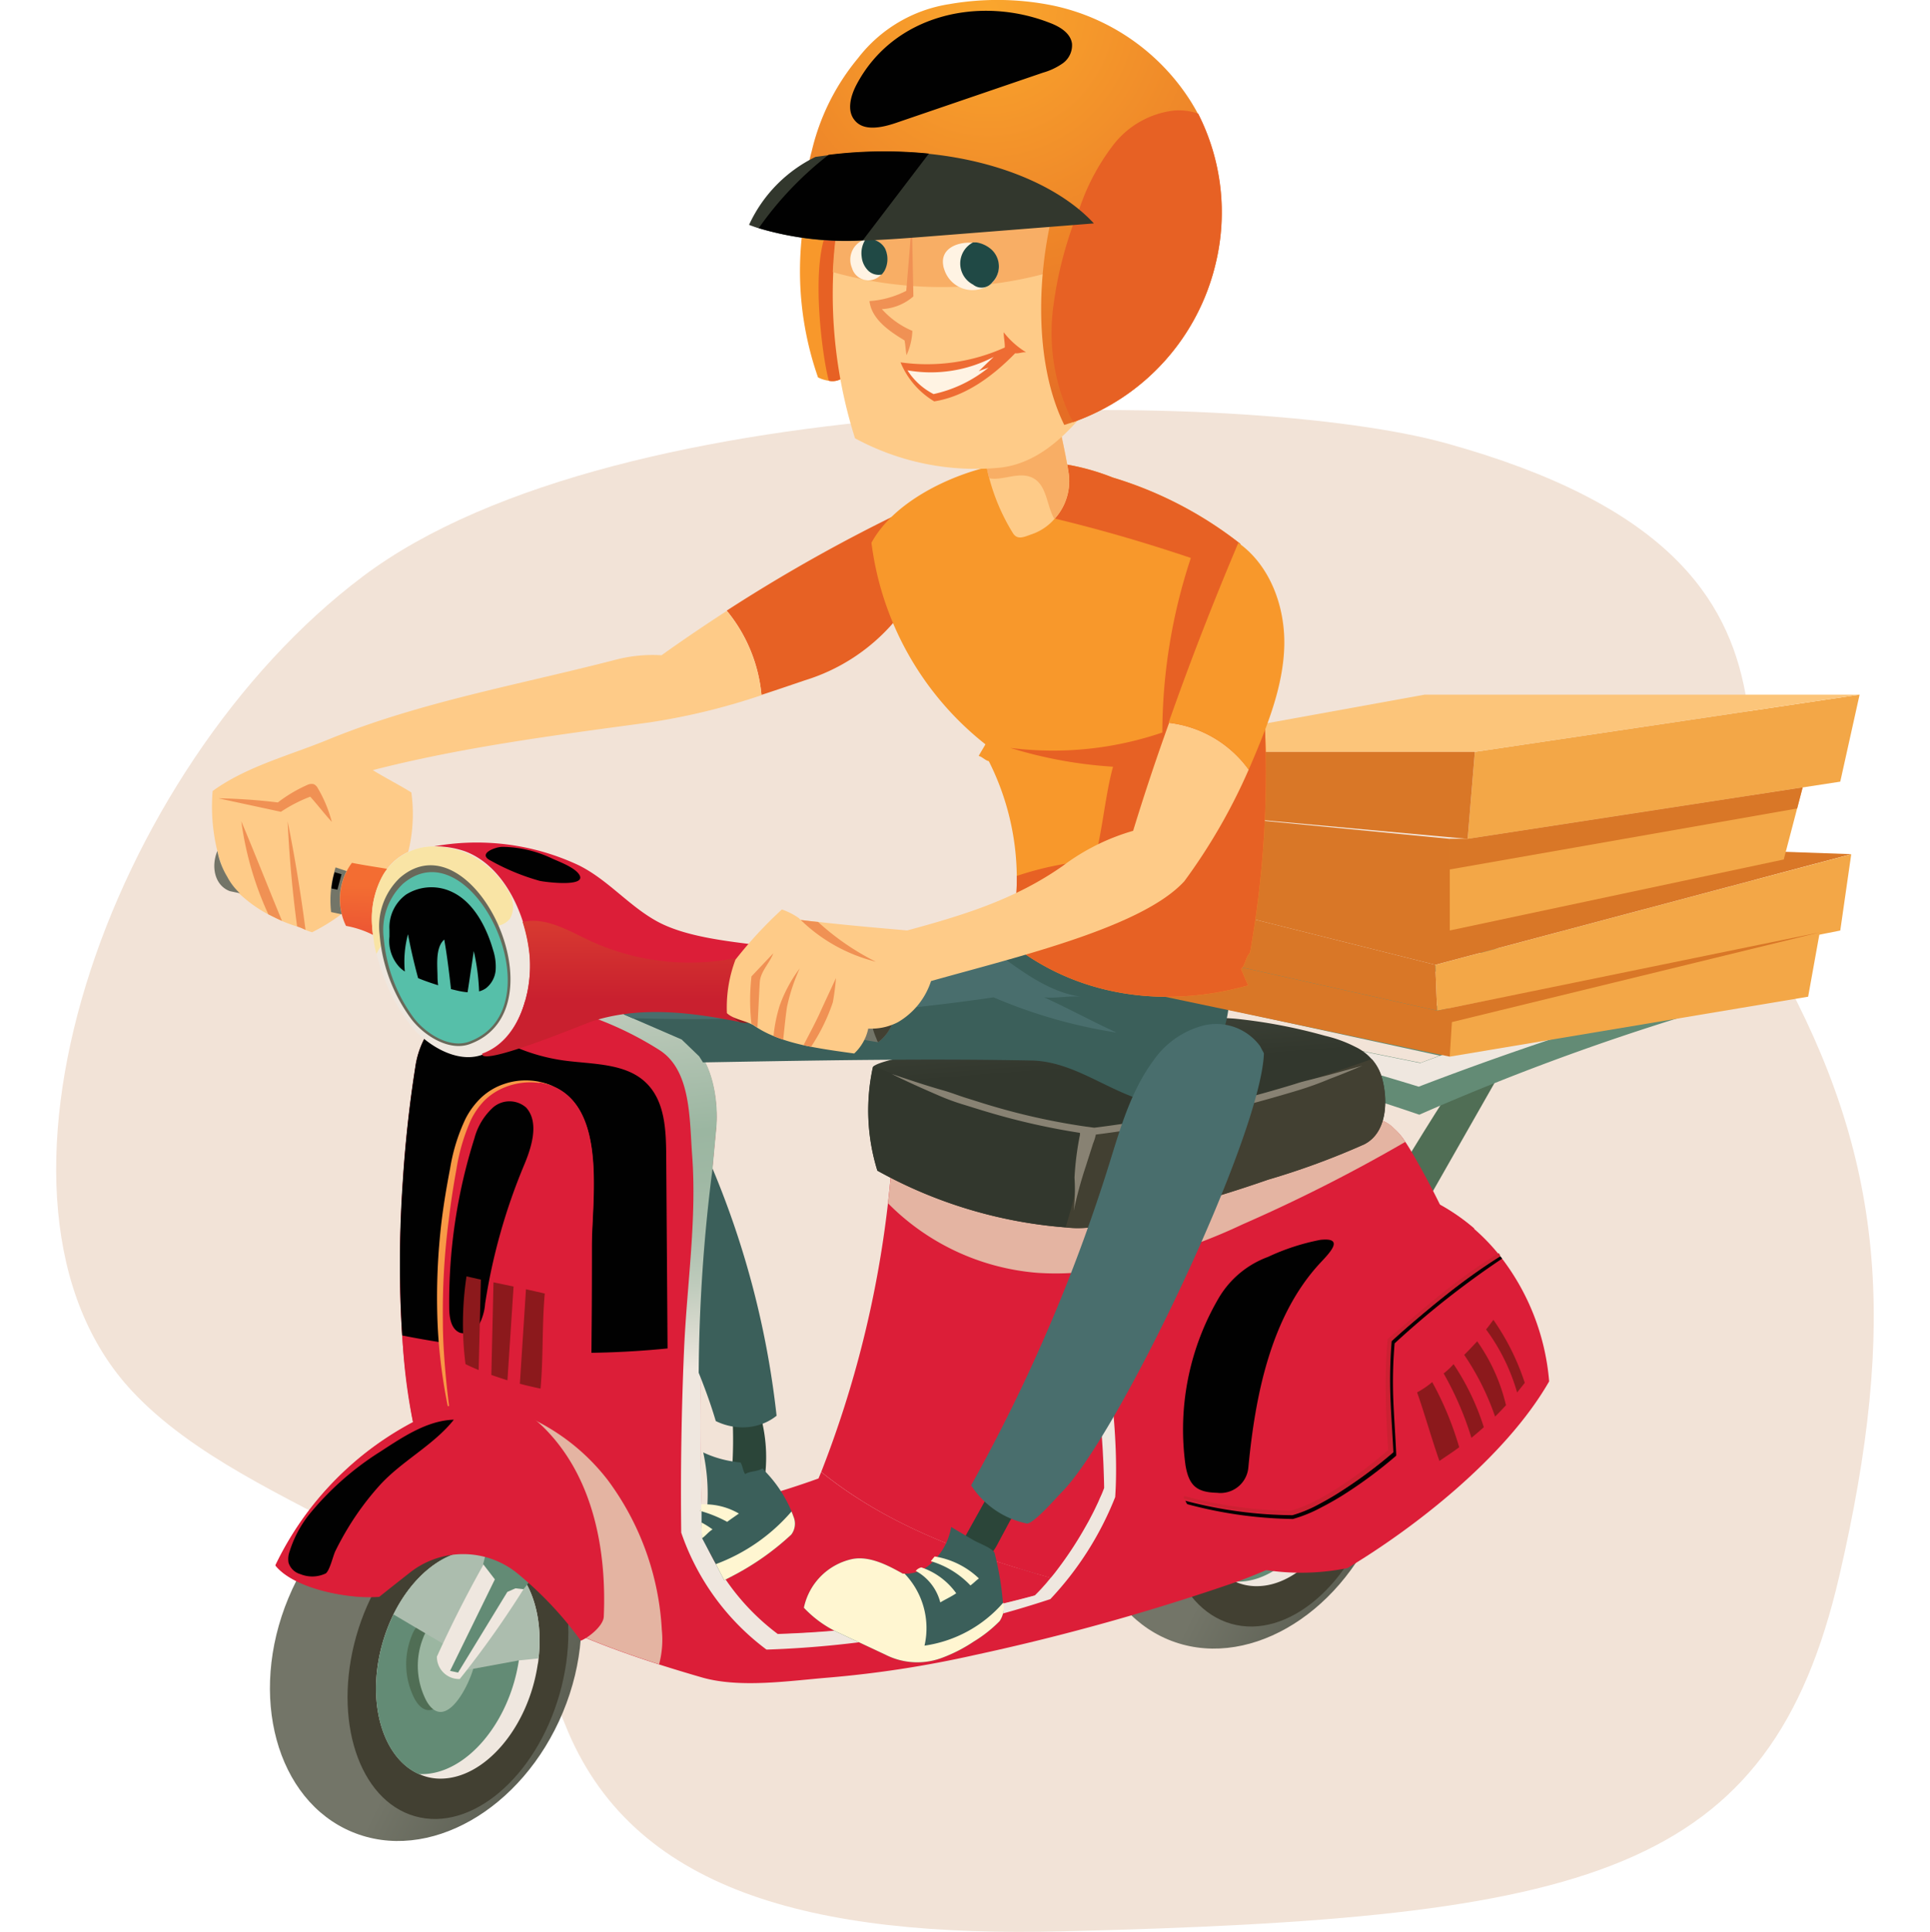 <svg xmlns="http://www.w3.org/2000/svg" xmlns:xlink="http://www.w3.org/1999/xlink" width="161.579" height="161.697" viewBox="0 0 161.579 171.697">
  <defs>
    <linearGradient id="linear-gradient" x1="-3.957" y1="0.5" x2="-2.957" y2="0.5" gradientUnits="objectBoundingBox">
      <stop offset="0" stop-color="#efe7df"/>
      <stop offset="0.57" stop-color="#9bb6a1"/>
      <stop offset="0.66" stop-color="#9fb8a4"/>
      <stop offset="0.76" stop-color="#abbfad"/>
      <stop offset="0.85" stop-color="#bfcbbc"/>
      <stop offset="0.94" stop-color="#dbdbd0"/>
      <stop offset="1" stop-color="#efe7df"/>
    </linearGradient>
    <linearGradient id="linear-gradient-2" x1="-6.459" y1="0.006" x2="-6.557" y2="1.211" gradientUnits="objectBoundingBox">
      <stop offset="0" stop-color="#737568"/>
      <stop offset="1" stop-color="#32372d"/>
    </linearGradient>
    <linearGradient id="linear-gradient-3" x1="-17.1" y1="0.347" x2="-15.128" y2="0.598" xlink:href="#linear-gradient"/>
    <linearGradient id="linear-gradient-4" x1="-46.872" y1="1.194" x2="-45.495" y2="0.205" gradientUnits="objectBoundingBox">
      <stop offset="0" stop-color="#efe7df"/>
      <stop offset="1" stop-color="#9bb6a1"/>
    </linearGradient>
    <linearGradient id="linear-gradient-5" x1="-2.295" y1="-0.087" x2="-2.021" y2="0.387" gradientUnits="objectBoundingBox">
      <stop offset="0" stop-color="#f36d32"/>
      <stop offset="1" stop-color="#dc1e38"/>
    </linearGradient>
    <linearGradient id="linear-gradient-6" x1="-9.899" y1="0.127" x2="-8.71" y2="1.187" xlink:href="#linear-gradient-5"/>
    <linearGradient id="linear-gradient-7" x1="-9.764" y1="1.933" x2="-9.474" y2="0.512" gradientUnits="objectBoundingBox">
      <stop offset="0" stop-color="#f9e4a5"/>
      <stop offset="0.31" stop-color="#a3956c"/>
      <stop offset="0.65" stop-color="#4c4633"/>
      <stop offset="0.89" stop-color="#16140f"/>
      <stop offset="1" stop-color="#010101"/>
    </linearGradient>
    <linearGradient id="linear-gradient-8" x1="-8.969" y1="0.723" x2="-8.733" y2="0.034" xlink:href="#linear-gradient-5"/>
    <linearGradient id="linear-gradient-9" x1="-7.638" y1="0.28" x2="-6.345" y2="1.458" xlink:href="#linear-gradient-5"/>
    <linearGradient id="linear-gradient-10" x1="-3.662" y1="0.168" x2="-3.576" y2="0.988" xlink:href="#linear-gradient"/>
    <linearGradient id="linear-gradient-11" x1="-7.207" y1="0.283" x2="-6.326" y2="0.603" xlink:href="#linear-gradient-5"/>
    <linearGradient id="linear-gradient-12" x1="-15.679" y1="0.108" x2="-15.272" y2="1.23" xlink:href="#linear-gradient-5"/>
    <linearGradient id="linear-gradient-13" x1="-31.997" y1="1.549" x2="-31.031" y2="-0.213" xlink:href="#linear-gradient-7"/>
    <linearGradient id="linear-gradient-14" x1="-40.03" y1="-0.379" x2="-39.24" y2="0.242" xlink:href="#linear-gradient-5"/>
    <linearGradient id="linear-gradient-15" x1="-9.734" y1="-3.884" x2="-8.954" y2="-3.376" xlink:href="#linear-gradient-5"/>
    <linearGradient id="linear-gradient-16" x1="-18.126" y1="2.426" x2="-17.193" y2="0.246" xlink:href="#linear-gradient-7"/>
    <linearGradient id="linear-gradient-17" x1="-8.267" y1="1.337" x2="-7.803" y2="0.006" xlink:href="#linear-gradient-7"/>
    <linearGradient id="linear-gradient-18" x1="-8.646" y1="-0.059" x2="-7.986" y2="0.46" gradientUnits="objectBoundingBox">
      <stop offset="0" stop-color="#f36d32"/>
      <stop offset="1" stop-color="#cd2032"/>
    </linearGradient>
    <linearGradient id="linear-gradient-19" x1="-6.459" y1="0.006" x2="-6.557" y2="1.211" xlink:href="#linear-gradient-2"/>
    <linearGradient id="linear-gradient-20" x1="-17.1" y1="0.346" x2="-15.128" y2="0.598" xlink:href="#linear-gradient"/>
    <linearGradient id="linear-gradient-21" x1="-46.875" y1="1.194" x2="-45.497" y2="0.206" xlink:href="#linear-gradient-4"/>
    <linearGradient id="linear-gradient-22" x1="-26.362" y1="0.367" x2="-25.732" y2="0.665" xlink:href="#linear-gradient"/>
    <linearGradient id="linear-gradient-23" x1="-8.156" y1="0.499" x2="-7.156" y2="0.499" xlink:href="#linear-gradient-5"/>
    <linearGradient id="linear-gradient-24" x1="-9.698" y1="0.208" x2="-8.955" y2="1.705" xlink:href="#linear-gradient-5"/>
    <linearGradient id="linear-gradient-25" x1="-16.753" y1="1.578" x2="-15.378" y2="0.103" gradientUnits="objectBoundingBox">
      <stop offset="0" stop-color="#f9e4a5"/>
      <stop offset="0.09" stop-color="#eeda9e"/>
      <stop offset="0.24" stop-color="#d1bf8b"/>
      <stop offset="0.44" stop-color="#a2946b"/>
      <stop offset="0.69" stop-color="#615840"/>
      <stop offset="0.96" stop-color="#0e0d0a"/>
      <stop offset="1" stop-color="#010101"/>
    </linearGradient>
    <linearGradient id="linear-gradient-26" x1="-4.797" y1="-0.139" x2="-4.558" y2="1.165" xlink:href="#linear-gradient-2"/>
    <linearGradient id="linear-gradient-27" x1="-12.578" y1="0.989" x2="-11.292" y2="0.19" xlink:href="#linear-gradient-2"/>
    <radialGradient id="radial-gradient" cx="0.279" cy="0.022" r="0.978" gradientTransform="translate(0.151) scale(1.024 1)" gradientUnits="objectBoundingBox">
      <stop offset="0" stop-color="#faa62d"/>
      <stop offset="0.99" stop-color="#e56d25"/>
    </radialGradient>
    <linearGradient id="linear-gradient-28" x1="-7.776" y1="0.498" x2="-6.775" y2="0.498" xlink:href="#linear-gradient-2"/>
    <linearGradient id="linear-gradient-29" x1="-16.025" y1="1.797" x2="-14.853" y2="-0.137" gradientUnits="objectBoundingBox">
      <stop offset="0" stop-color="#356045"/>
      <stop offset="0.19" stop-color="#2a4c36"/>
      <stop offset="0.73" stop-color="#0c1610"/>
      <stop offset="1" stop-color="#010101"/>
    </linearGradient>
    <linearGradient id="linear-gradient-30" x1="-13.113" y1="0.461" x2="-10.725" y2="0.526" xlink:href="#linear-gradient-7"/>
    <linearGradient id="linear-gradient-31" x1="-16.83" y1="-0.105" x2="-16.182" y2="0.997" xlink:href="#linear-gradient"/>
    <linearGradient id="linear-gradient-32" x1="-7.746" y1="-0.14" x2="-7.625" y2="0.859" xlink:href="#linear-gradient-5"/>
    <linearGradient id="linear-gradient-33" x1="-16.925" y1="-0.726" x2="-17.215" y2="1.668" xlink:href="#linear-gradient-2"/>
    <linearGradient id="linear-gradient-34" x1="-56.223" y1="-0.993" x2="-56.275" y2="1.247" xlink:href="#linear-gradient-5"/>
    <linearGradient id="linear-gradient-35" x1="-103.658" y1="-1.066" x2="-104.846" y2="2.198" xlink:href="#linear-gradient-2"/>
    <linearGradient id="linear-gradient-36" x1="-164.414" y1="-1.23" x2="-166.715" y2="2.36" xlink:href="#linear-gradient-2"/>
    <linearGradient id="linear-gradient-37" x1="-9.806" y1="-0.951" x2="-9.802" y2="0.583" gradientUnits="objectBoundingBox">
      <stop offset="0" stop-color="#f36d32"/>
      <stop offset="1" stop-color="#c9202f"/>
    </linearGradient>
    <linearGradient id="linear-gradient-38" x1="-29.292" y1="-1.039" x2="-27.246" y2="1.148" xlink:href="#linear-gradient-7"/>
    <linearGradient id="linear-gradient-39" x1="-266.09" y1="0.497" x2="-265.09" y2="0.497" xlink:href="#linear-gradient-29"/>
    <linearGradient id="linear-gradient-40" x1="-20.899" y1="0.661" x2="-22.027" y2="0.407" xlink:href="#linear-gradient-29"/>
    <linearGradient id="linear-gradient-41" x1="-18.245" y1="1.324" x2="-18.812" y2="-0.204" xlink:href="#linear-gradient-7"/>
    <linearGradient id="linear-gradient-42" x1="-21.381" y1="-0.389" x2="-20.799" y2="1.047" gradientUnits="objectBoundingBox">
      <stop offset="0" stop-color="#badc9e"/>
      <stop offset="1" stop-color="#56bfa9"/>
    </linearGradient>
    <linearGradient id="linear-gradient-43" x1="-24.709" y1="1.603" x2="-24.641" y2="-0.079" xlink:href="#linear-gradient-7"/>
  </defs>
  <g id="Group_1425" data-name="Group 1425" transform="translate(-323.786 -573.419)">
    <g id="Group_1187" data-name="Group 1187" transform="translate(323.786 573.419)">
      <path id="Path_4367" data-name="Path 4367" d="M537.6,245.451c-17.674-4.9-73.406-5.366-96.278,11.82-22.688,17.05-36.187,55.692-20.521,72.438,10.692,11.428,32.436,14.267,38.45,29.541,5.878,14.915,21.976,19,44.264,18.457,46.855-1.136,62.881-5.006,69.047-31.613,5.2-22.44,4-37.067-5.454-54.2C559.74,278.511,576.582,256.255,537.6,245.451Z" transform="translate(-414.041 -206.057)" fill="#f2e3d7"/>
      <g id="Group_1181" data-name="Group 1181" transform="translate(13.847 0)">
        <line id="Line_32" data-name="Line 32" transform="translate(72.601 139.198)" fill="none" stroke="#aeaead" stroke-linecap="round" stroke-miterlimit="10" stroke-width="2"/>
        <path id="Path_4369" data-name="Path 4369" d="M554.706,299.46a207.029,207.029,0,0,0-28.206,7.789,239.71,239.71,0,0,1,31.189,7.381,283.813,283.813,0,0,1,29.046-9.381,220.862,220.862,0,0,0-32.029-5.79Zm26.087,5.846-.592.168-1.735.472-26.615-4.454c.848-.184,1.687-.352,2.5-.5C562.431,301.851,571.444,303.451,580.793,305.306Zm-36.7-2.031q2.767-.7,5.342-1.288l25.775,4.862c-1.544.44-3.063.9-4.574,1.352Zm23.592,5.854q-2.223.7-4.382,1.456l-26.447-5.39c1.671-.456,3.3-.9,4.9-1.32ZM530.9,307.089l-.488-.088q2.063-.6,4.071-1.16l26.111,5.67-2.767,1.008Z" transform="translate(-450.413 -217.466)" fill="#638b75"/>
        <path id="Path_4370" data-name="Path 4370" d="M568.288,316.93c-.32.1-5.6,8.8-5.6,8.8l2.439,2.767,7.2-12.643Z" transform="translate(-457.661 -220.748)" fill="#506e55"/>
        <path id="Path_4371" data-name="Path 4371" d="M586.694,306l-.48,1.647a216.248,216.248,0,0,0-28.47,10.2c-8.933-3.055-19.425-5.926-30.805-8.653l-.44-1.24,4.43-.152,26.926,5.43q10.532-3.919,22.344-7.053Z" transform="translate(-450.413 -218.776)" fill="#638b75"/>
        <path id="Path_4372" data-name="Path 4372" d="M554.706,298.73a207.029,207.029,0,0,0-28.206,7.789,239.709,239.709,0,0,1,31.189,7.381,283.829,283.829,0,0,1,29.046-9.381,220.858,220.858,0,0,0-32.029-5.79Zm26.087,5.814-.592.168-1.735.472L551.851,300.7c.848-.184,1.687-.352,2.5-.5C562.431,301.121,571.444,302.721,580.793,304.544Zm-36.7-2q2.767-.7,5.342-1.288l25.775,4.886c-1.544.44-3.063.9-4.574,1.352Zm23.592,5.854q-2.223.712-4.382,1.456l-26.447-5.39c1.671-.456,3.3-.9,4.9-1.32ZM530.9,306.367l-.488-.088q2.063-.6,4.071-1.16l26.111,5.67-2.767,1.008Z" transform="translate(-450.413 -217.32)" fill="url(#linear-gradient)"/>
        <ellipse id="Ellipse_367" data-name="Ellipse 367" cx="17.026" cy="13.219" rx="17.026" ry="13.219" transform="matrix(0.384, -0.923, 0.923, 0.384, 72.802, 140.642)" fill="url(#linear-gradient-2)"/>
        <ellipse id="Ellipse_368" data-name="Ellipse 368" cx="13.979" cy="9.397" rx="13.979" ry="9.397" transform="translate(81.568 141.746) rotate(-74.13)" fill="#424032"/>
        <path id="Path_4373" data-name="Path 4373" d="M554.762,357.447a3.356,3.356,0,0,1-.08.568c-.848,5.6-4.718,10.132-8.645,10.116a4.662,4.662,0,0,1-1.919-.408c-2.767-1.232-4.335-5.134-3.639-9.749a15.589,15.589,0,0,1,1.383-4.43c1.663-3.375,4.446-5.694,7.261-5.686a1.3,1.3,0,0,1,.248,0C553.026,348.058,555.353,352.233,554.762,357.447Z" transform="translate(-453.179 -227.158)" fill="url(#linear-gradient-3)"/>
        <path id="Path_4374" data-name="Path 4374" d="M553.01,357.625c-.848,5.6-4.718,10.124-8.645,10.108h-.248c-2.767-1.232-4.334-5.134-3.639-9.749.848-5.6,4.718-10.132,8.645-10.116a1.3,1.3,0,0,1,.248,0C552.147,349.1,553.714,353.011,553.01,357.625Z" transform="translate(-453.179 -227.16)" fill="#638b75"/>
        <path id="Path_4375" data-name="Path 4375" d="M544.412,362.481c1.743,3.087,4.063-1.807,4.31-3.351.16-1.024.168-2.615-.584-3.431a2.175,2.175,0,0,0-1.9-.656,2.9,2.9,0,0,0-2.087,1.839,6.742,6.742,0,0,0,.264,5.6Z" transform="translate(-453.85 -228.594)" fill="#506e55"/>
        <path id="Path_4376" data-name="Path 4376" d="M545.711,362.681c1.743,3.087,4.055-1.807,4.3-3.351.16-1.024.168-2.615-.584-3.431a2.159,2.159,0,0,0-1.9-.656,2.91,2.91,0,0,0-2.087,1.839A6.741,6.741,0,0,0,545.711,362.681Z" transform="translate(-454.109 -228.633)" fill="url(#linear-gradient-4)"/>
        <path id="Path_4377" data-name="Path 4377" d="M550.416,342.372A50.476,50.476,0,0,1,535.758,355.3a55.9,55.9,0,0,1-8.909,4.27,200.274,200.274,0,0,1-23.511,6.582,95.96,95.96,0,0,1-12.947,2c-3.471.28-7.853.96-11.252,0-1.224-.352-2.519-.744-3.855-1.168-5.774-1.839-12.252-4.422-16.426-8.125a19.911,19.911,0,0,1-1.424-1.423,43.227,43.227,0,0,1-3.391-9.2c-1.951-7.789-2.015-16.114-1.535-24.031.216-3.439.584-6.87,1.12-10.268a7.853,7.853,0,0,1,3.471-5.47,10.314,10.314,0,0,1,1.272-.728h0c6.1-1.088,13.123.56,19.145,3.727,2.471,1.3,3.071,5.4,2.839,7.877-.368,4-.752,8-.992,12q-.64,11-.288,22.048c0,.8.056,1.543.088,2.319a20.409,20.409,0,0,0,6.654,8.6,99.779,99.779,0,0,0,22.864-3.431,16.1,16.1,0,0,0,1.44-1.6c.112-.128.216-.264.328-.4l.256-.336a32.928,32.928,0,0,0,2.479-3.783c.128-.224.256-.448.376-.68s.24-.456.352-.68.224-.464.336-.7.12-.264.176-.4l.2-.44c.072-.176.144-.352.208-.528a82.053,82.053,0,0,0-2.615-19.193,45.889,45.889,0,0,0-1.671-5.038l-.072-.2,1.432-.424c8.8-2.631,17.474-5.406,26.287-8a2.885,2.885,0,0,1,2.4.856,5.29,5.29,0,0,1,1,1.16c.192.272.352.544.512.8A72.344,72.344,0,0,1,550.416,342.372Z" transform="translate(-435.543 -219.056)" fill="url(#linear-gradient-5)"/>
        <path id="Path_4378" data-name="Path 4378" d="M474.566,354.414c-1.6,2.727-4.75,4.286-7.885,4.8a28.119,28.119,0,0,1-7.813-.112,19.93,19.93,0,0,1-1.423-1.423A50.417,50.417,0,0,1,452.47,338a103.566,103.566,0,0,1,.048-13.6c.216-3.439.584-6.87,1.12-10.268a7.853,7.853,0,0,1,3.471-5.47c.448.408.92.856,1.447,1.288a16.73,16.73,0,0,0,8.293,3.615c2.591.352,5.6.208,7.405,2.087,1.559,1.6,1.671,4.071,1.687,6.3l.12,17.154.048,6.534C476.125,348.672,476.109,351.839,474.566,354.414Z" transform="translate(-435.545 -219.31)" fill="url(#linear-gradient-6)"/>
        <path id="Path_4379" data-name="Path 4379" d="M476.042,339.155A79.717,79.717,0,0,1,452.45,338a103.567,103.567,0,0,1,.048-13.6c.216-3.439.584-6.87,1.12-10.268a7.853,7.853,0,0,1,3.471-5.47c.448.408.92.856,1.448,1.287a16.73,16.73,0,0,0,8.293,3.615c2.591.352,5.6.208,7.405,2.087,1.559,1.6,1.671,4.071,1.687,6.3Z" transform="translate(-435.541 -219.31)" fill="url(#linear-gradient-7)"/>
        <path id="Path_4380" data-name="Path 4380" d="M524.223,355.292c-.064.176-.136.352-.208.528s-.128.3-.2.44-.112.272-.176.4-.216.464-.336.7-.224.456-.352.68-.248.456-.376.68A32.92,32.92,0,0,1,520.1,362.5l-.256.336c-.112.136-.216.272-.328.4-7.341-2.071-14.459-4.606-20.433-9.429a94.851,94.851,0,0,0,5.926-23.815c.112-1.008.216-1.991.3-2.959l14.635,4.063a45.873,45.873,0,0,1,1.672,5.038,82.052,82.052,0,0,1,2.615,19.161Z" transform="translate(-444.921 -222.988)" fill="url(#linear-gradient-8)"/>
        <path id="Path_4381" data-name="Path 4381" d="M496.416,360.52l-.24.576a76.254,76.254,0,0,1-10.4,2.935c0,.8.056,1.543.088,2.319a20.408,20.408,0,0,0,6.654,8.6,99.78,99.78,0,0,0,22.864-3.431,17.173,17.173,0,0,0,1.439-1.6C509.508,367.861,502.39,365.334,496.416,360.52Z" transform="translate(-442.257 -229.695)" fill="url(#linear-gradient-9)"/>
        <path id="Path_4382" data-name="Path 4382" d="M517.373,352.106a28.5,28.5,0,0,1-5.766,9.069,89.927,89.927,0,0,1-25.231,4.486,21.737,21.737,0,0,1-7.581-10.4q-.1-8.181.256-16.362c.256-5.726,1.144-11.516.712-17.21-.24-3.311-.112-7.533-2.911-9.317a30.054,30.054,0,0,0-16.922-4.67h0c6.1-1.088,13.123.56,19.145,3.727,2.471,1.3,3.071,5.4,2.839,7.877-.368,4-.752,8-.992,12q-.64,11-.288,22.048c0,.8.056,1.543.088,2.319a20.409,20.409,0,0,0,6.654,8.6,99.782,99.782,0,0,0,22.864-3.431,16.09,16.09,0,0,0,1.44-1.6c.112-.128.216-.264.328-.4l.256-.336a32.931,32.931,0,0,0,2.479-3.783c.128-.224.256-.448.376-.68s.24-.456.352-.68.224-.464.336-.7.12-.264.176-.4l.2-.44c.072-.176.144-.352.208-.528a82.05,82.05,0,0,0-2.615-19.193,45.9,45.9,0,0,0-1.671-5.038l-.072-.2,1.431-.424c.592,1.767,1.136,3.639,1.6,5.542C516.838,339.183,517.733,346.86,517.373,352.106Z" transform="translate(-437.079 -219.05)" fill="url(#linear-gradient-10)"/>
        <path id="Path_4383" data-name="Path 4383" d="M571.577,346.516c-3.927,6.854-12.228,13.187-17.93,16.594a20.813,20.813,0,0,1-9.6-.32c-.48-.424-.992-.88-1.5-1.375a16.988,16.988,0,0,1-3.2-4c-.056-.1-.112-.2-.16-.3a10.309,10.309,0,0,1-.96-2.887c-.864-5.086.264-10.012,2.447-14.7,1.7-3.647,5.974-4.982,9.78-6.27a57.917,57.917,0,0,1,11.364-2.447,17.589,17.589,0,0,1,3.079,2.143,17.812,17.812,0,0,1,2.3,2.4c.056.072.112.136.16.208A20.84,20.84,0,0,1,571.577,346.516Z" transform="translate(-452.705 -223.745)" fill="url(#linear-gradient-11)"/>
        <path id="Path_4384" data-name="Path 4384" d="M471.52,358.751c-1-.408-1.983-.8-2.935-1.232a30.643,30.643,0,0,1-5.278-2.839c-2.591-1.775-4.966-4.087-5.6-7.157a57.476,57.476,0,0,1-.12-21.144c.5-2.887,1.112-6.846,3.871-8.445a6.126,6.126,0,0,1,4-.752,5.951,5.951,0,0,1,1.368.4c4.742,2.111,3.335,10.212,3.351,14.283q0,6.878-.08,13.755a38.533,38.533,0,0,0,.056,6.3C470.529,354.209,471.064,356.472,471.52,358.751Z" transform="translate(-436.426 -221.001)" fill="url(#linear-gradient-12)"/>
        <path id="Path_4385" data-name="Path 4385" d="M457.729,337.651c0,.88.16,1.959.984,2.255a1.511,1.511,0,0,0,1.663-.72,4.694,4.694,0,0,0,.544-1.871,52.368,52.368,0,0,1,3.423-12.22c.608-1.439,1.48-3.823.224-5.214a2.239,2.239,0,0,0-2.951,0,5.679,5.679,0,0,0-1.647,2.735A48.174,48.174,0,0,0,457.729,337.651Z" transform="translate(-436.638 -221.445)" fill="url(#linear-gradient-13)"/>
        <path id="Path_4386" data-name="Path 4386" d="M457.675,347.5a47.107,47.107,0,0,1-1.256-9.037,57.159,57.159,0,0,1,.384-9.133c.192-1.511.448-3.015.736-4.51a16.371,16.371,0,0,1,1.367-4.406,6.957,6.957,0,0,1,1.391-1.879,5.533,5.533,0,0,1,1.991-1.2,5.966,5.966,0,0,1,4.5.224,6.03,6.03,0,0,0-4.39.056,5.43,5.43,0,0,0-1.831,1.2,6.556,6.556,0,0,0-1.232,1.815,17.437,17.437,0,0,0-1.24,4.294c-.272,1.487-.5,2.983-.68,4.486a63.187,63.187,0,0,0-.52,9.037c0,1.511.1,3.023.232,4.534S457.435,346,457.675,347.5Z" transform="translate(-436.368 -220.978)" fill="#f89946"/>
        <path id="Path_4387" data-name="Path 4387" d="M473.728,358.771c-1-.408-1.983-.8-2.935-1.232-1.032-3.047-.984-6.4-.888-9.6.248-7.781.8-15.554.5-23.32a13.6,13.6,0,0,0-.8-4.91,8.963,8.963,0,0,0-1.919-2.5,5.945,5.945,0,0,1,1.368.4c4.742,2.111,3.335,10.212,3.351,14.283q0,6.878-.08,13.755a38.54,38.54,0,0,0,.056,6.3C472.736,354.229,473.272,356.492,473.728,358.771Z" transform="translate(-438.634 -221.021)" fill="url(#linear-gradient-14)"/>
        <path id="Path_4388" data-name="Path 4388" d="M561.869,330.8a17.907,17.907,0,0,1,3.079,2.143,53.821,53.821,0,0,0-13.2,6.726,39.435,39.435,0,0,0-3.479,14.187c-.12,2.215,1.248,6.894-1.759,7.525a10.867,10.867,0,0,1-3.951,0,13.381,13.381,0,0,1-4.278-7.2c-.864-5.1.264-10.02,2.447-14.707,1.7-3.647,5.974-4.982,9.78-6.278a58.485,58.485,0,0,1,11.364-2.4Z" transform="translate(-452.713 -223.743)" fill="url(#linear-gradient-15)"/>
        <path id="Path_4389" data-name="Path 4389" d="M459.571,338.78l1.28.288-.2,8.037c-.384-.16-.8-.336-1.168-.528A28.285,28.285,0,0,1,459.571,338.78Zm2.4.528-.192,8.229c.48.176.952.328,1.432.48l.544-8.333Zm2.887.616-.544,8.4c.6.16,1.208.3,1.839.432.256-2.815.12-5.6.376-8.453Z" transform="translate(-436.944 -225.341)" fill="#8c191c"/>
        <path id="Path_4390" data-name="Path 4390" d="M542.5,339.823a23.108,23.108,0,0,0-2.983,14.971c.312,1.783,1.008,2.359,2.791,2.4a2.49,2.49,0,0,0,2.791-2.263c.6-6.278,1.959-13.411,6.4-18.177.92-.976,2.143-2.271,0-2.039a19.762,19.762,0,0,0-4.662,1.519A8.461,8.461,0,0,0,542.5,339.823Z" transform="translate(-452.966 -224.521)" fill="url(#linear-gradient-16)"/>
        <path id="Path_4391" data-name="Path 4391" d="M566.664,349.146a28.467,28.467,0,0,1,2.4,5.79c-.568.424-1.152.8-1.759,1.216-.72-2.055-1.264-4.039-1.983-6.094A7.426,7.426,0,0,0,566.664,349.146Zm1-.8a28.356,28.356,0,0,1,2.487,5.75c.376-.3.744-.624,1.1-.944a21.969,21.969,0,0,0-2.687-5.6,6.436,6.436,0,0,1-.872.816Zm1.823-1.655a23.194,23.194,0,0,1,2.767,5.518c.336-.328.656-.664.968-1.008a16.186,16.186,0,0,0-2.559-5.678c-.368.392-.744.8-1.144,1.192Zm2.607-3.071c-.208.288-.416.576-.64.848a17.591,17.591,0,0,1,2.759,5.6l.68-.856a21.251,21.251,0,0,0-2.767-5.566Z" transform="translate(-458.188 -226.31)" fill="#8c191c"/>
        <path id="Path_4392" data-name="Path 4392" d="M558.307,354.15v.112l-.088.08a39.653,39.653,0,0,1-4.286,3.2,25.489,25.489,0,0,1-2.311,1.336,12.185,12.185,0,0,1-2.5,1.016h0a38.054,38.054,0,0,1-9.4-1.319c-.056-.1-.112-.2-.16-.3a38.265,38.265,0,0,0,9.517,1.28h0a11.374,11.374,0,0,0,2.4-1,24.492,24.492,0,0,0,2.263-1.352,39.037,39.037,0,0,0,4.127-3.119c-.12-1.6-.2-3.247-.232-4.886a42.133,42.133,0,0,1,.168-5.022v-.064l.056-.048c1.6-1.375,3.2-2.751,4.854-4.07a50.594,50.594,0,0,1,4.846-3.447c.056.072.112.136.16.208a78.062,78.062,0,0,0-9.557,7.533,40.219,40.219,0,0,0-.12,4.91C558.107,350.823,558.235,352.486,558.307,354.15Z" transform="translate(-453.03 -224.892)" fill="url(#linear-gradient-17)"/>
        <path id="Path_4393" data-name="Path 4393" d="M539.412,357.776a36.715,36.715,0,0,0,9.549,1.311h-.048a11.9,11.9,0,0,0,2.4-.992,22.731,22.731,0,0,0,2.223-1.336,38.992,38.992,0,0,0,4.111-3.135l-.08.184c-.112-1.639-.2-3.287-.224-4.934a42.679,42.679,0,0,1,.16-4.95v-.08l.056-.048c1.6-1.352,3.135-2.711,4.75-4a51,51,0,0,1,5.07-3.6l.144.208a74.8,74.8,0,0,0-9.716,7.677l.064-.12a41.82,41.82,0,0,0-.12,4.9c.056,1.6.176,3.279.264,4.918v.12l-.08.072a40.055,40.055,0,0,1-4.2,3.135c-.736.472-1.487.92-2.263,1.328a11.886,11.886,0,0,1-2.447.992h-.048a37.847,37.847,0,0,1-9.6-1.415Z" transform="translate(-452.992 -224.824)" fill="url(#linear-gradient-18)"/>
        <path id="Path_4394" data-name="Path 4394" d="M475.74,376.072c-5.774-1.839-12.252-4.422-16.426-8.125a19.924,19.924,0,0,1-1.423-1.424,43.225,43.225,0,0,1-3.391-9.2c.072-.168.152-.328.232-.488a8.8,8.8,0,0,1,3.247-3.535c1.551-.912,3.271-.288,4.862.28a18.657,18.657,0,0,1,8.341,6.126,24.487,24.487,0,0,1,4.8,13.307,8.476,8.476,0,0,1-.24,3.055Z" transform="translate(-435.992 -228.157)" fill="#e4b4a2"/>
        <ellipse id="Ellipse_369" data-name="Ellipse 369" cx="17.026" cy="13.219" rx="17.026" ry="13.219" transform="matrix(0.384, -0.923, 0.923, 0.384, 0.258, 157.741)" fill="url(#linear-gradient-19)"/>
        <ellipse id="Ellipse_370" data-name="Ellipse 370" cx="13.979" cy="9.397" rx="13.979" ry="9.397" transform="translate(9.007 158.851) rotate(-74.13)" fill="#424032"/>
        <path id="Path_4395" data-name="Path 4395" d="M464.042,378.835a3.6,3.6,0,0,1-.08.568c-.848,5.6-4.718,10.124-8.645,10.116a4.55,4.55,0,0,1-1.919-.416c-2.767-1.224-4.335-5.134-3.639-9.749a15.586,15.586,0,0,1,1.384-4.43c1.663-3.375,4.446-5.686,7.261-5.686a1.3,1.3,0,0,1,.248,0C462.306,369.438,464.633,373.621,464.042,378.835Z" transform="translate(-435.009 -231.44)" fill="url(#linear-gradient-20)"/>
        <path id="Path_4396" data-name="Path 4396" d="M462.29,379.015c-.848,5.6-4.718,10.116-8.645,10.108a1.3,1.3,0,0,1-.248,0c-2.767-1.224-4.335-5.134-3.639-9.749.848-5.6,4.718-10.124,8.645-10.116a1.3,1.3,0,0,1,.248,0C461.427,370.49,462.994,374.393,462.29,379.015Z" transform="translate(-435.009 -231.444)" fill="#638b75"/>
        <path id="Path_4397" data-name="Path 4397" d="M453.693,383.862c1.743,3.095,4.063-1.8,4.31-3.343.16-1.032.168-2.623-.584-3.431a2.208,2.208,0,0,0-1.9-.664,2.9,2.9,0,0,0-2.087,1.847A6.726,6.726,0,0,0,453.693,383.862Z" transform="translate(-435.68 -232.876)" fill="#506e55"/>
        <path id="Path_4398" data-name="Path 4398" d="M454.991,384.062c1.743,3.095,4.055-1.8,4.3-3.343.16-1.032.168-2.623-.584-3.431a2.191,2.191,0,0,0-1.9-.664,2.919,2.919,0,0,0-2.087,1.847,6.725,6.725,0,0,0,.272,5.59Z" transform="translate(-435.94 -232.916)" fill="url(#linear-gradient-21)"/>
        <path id="Path_4399" data-name="Path 4399" d="M464.429,378.835l-1.751.176-5.006.92-1.431-2.223-4.71-2.783c1.663-3.375,4.446-5.686,7.261-5.686a1.294,1.294,0,0,1,.248,0C462.694,369.438,465.021,373.621,464.429,378.835Z" transform="translate(-435.397 -231.44)" fill="#acbdae"/>
        <path id="Path_4400" data-name="Path 4400" d="M465.357,370.135a86.638,86.638,0,0,1-6.966,10.116,1.975,1.975,0,0,1-2.031-1.991,105.568,105.568,0,0,1,5.846-11.1C463.509,367.656,464.421,369.1,465.357,370.135Z" transform="translate(-436.364 -231.025)" fill="url(#linear-gradient-22)"/>
        <path id="Path_4401" data-name="Path 4401" d="M462.914,372.913l.72-.32.72.08.632-.8-3.9-2.7-.32,1.272,1.04,1.352-3.983,8.133.712.152Z" transform="translate(-436.657 -231.428)" fill="#638b75"/>
        <path id="Path_4402" data-name="Path 4402" d="M467.6,371.74c-.04.8-1.3,1.831-2.039,2.135a32.275,32.275,0,0,0-5.718-6.046,7.645,7.645,0,0,0-9.485,0c-1.543,1.208-2.719,2.151-2.719,2.151a12.978,12.978,0,0,1-1.767,0c-2.679-.184-6.118-1.1-7.461-2.783a28.1,28.1,0,0,1,16.258-14.459l.48-.16c2.751-.864,5.6.672,7.533,2.783C466.688,359.664,467.855,365.862,467.6,371.74Z" transform="translate(-432.769 -228.056)" fill="url(#linear-gradient-23)"/>
        <path id="Path_4403" data-name="Path 4403" d="M462.193,358.8a32.252,32.252,0,0,0-16.322,11.244c-2.679-.184-6.118-1.1-7.461-2.783A28.1,28.1,0,0,1,454.668,352.8l.488.04C458.427,353.216,461.65,355.543,462.193,358.8Z" transform="translate(-432.769 -228.149)" fill="url(#linear-gradient-24)"/>
        <path id="Path_4404" data-name="Path 4404" d="M441.742,363.075a10.149,10.149,0,0,0-1.791,3.359,1.912,1.912,0,0,0-.088.992,1.527,1.527,0,0,0,1.048,1.008,2.784,2.784,0,0,0,2.263-.064c.36-.288.632-1.519.84-1.967q.52-1.056,1.128-2.063a25.012,25.012,0,0,1,2.823-3.8c1.967-2.167,4.8-3.567,6.59-5.83-2.4.064-4.622,1.6-6.574,2.863A26.149,26.149,0,0,0,441.742,363.075Z" transform="translate(-433.054 -228.532)" fill="url(#linear-gradient-25)"/>
        <path id="Path_4405" data-name="Path 4405" d="M552.488,323.309h0a143.631,143.631,0,0,1-14.475,7.333,49.445,49.445,0,0,1-13.6,4.175q-.648.088-1.3.12a24,24,0,0,1-3.391,0,21.032,21.032,0,0,1-13.211-6.174c.112-1.008.216-1.991.3-2.959l14.635,4.063-.072-.2,1.432-.424c8.8-2.631,17.474-5.406,26.286-8a2.885,2.885,0,0,1,2.4.856A5.294,5.294,0,0,1,552.488,323.309Z" transform="translate(-446.411 -221.818)" fill="#e4b4a2"/>
        <path id="Path_4406" data-name="Path 4406" d="M548.405,321.274a67.86,67.86,0,0,1-8.549,3.143c-2.927,1.016-5.886,1.935-8.893,2.679-2.6.656-6.038,1.839-8.733,1.6a41.065,41.065,0,0,1-17.114-5.078,18.025,18.025,0,0,1-.408-9.149q0-.088.144-.168c1.024-.688,6.79-1.519,7.589-1.679,2.751-.528,5.526-.912,8.309-1.224,5.43-.584,10.62-1.687,16.154-1.28a47.183,47.183,0,0,1,8,1.519,11.683,11.683,0,0,1,2.7.984,4.439,4.439,0,0,1,2.4,2.855C550.516,317.4,550.444,320.25,548.405,321.274Z" transform="translate(-445.967 -219.583)" fill="url(#linear-gradient-26)"/>
        <path id="Path_4407" data-name="Path 4407" d="M504.863,315.39q-.136.088-.144.168a18.026,18.026,0,0,0,.408,9.149,40.786,40.786,0,0,0,16.738,5.038,49.809,49.809,0,0,0,1.9-8.965A65.145,65.145,0,0,1,504.863,315.39Z" transform="translate(-445.969 -220.656)" fill="url(#linear-gradient-27)"/>
        <path id="Path_4408" data-name="Path 4408" d="M553.464,314.63c-1.6.568-14.395,5.222-23.56,6.214-.584-.056-1.167-.136-1.759-.216a49.787,49.787,0,0,1-1.9,8.965l.376.04c2.7.224,6.134-.96,8.733-1.6,3.007-.744,5.966-1.663,8.893-2.679a67.866,67.866,0,0,0,8.549-3.143c2.015-1.024,2.111-3.879,1.6-5.782A4,4,0,0,0,553.464,314.63Z" transform="translate(-450.362 -220.504)" fill="#424032"/>
        <path id="Path_4409" data-name="Path 4409" d="M548.755,315.37c-.952.4-1.9.8-2.855,1.152a29.087,29.087,0,0,1-2.9,1.048c-1.959.592-3.943,1.144-5.934,1.647a97.344,97.344,0,0,1-12,2.271,4.461,4.461,0,0,1-.248.8c-.208.664-.424,1.32-.632,1.983a36.5,36.5,0,0,0-1.088,4,16.534,16.534,0,0,0,.072-2.951,25.9,25.9,0,0,1,.488-3.823.58.58,0,0,1,0-.16,61.327,61.327,0,0,1-8-1.791c-.744-.216-1.5-.456-2.247-.688a19.768,19.768,0,0,1-2.215-.8c-1.447-.624-2.879-1.256-4.279-1.959,1.487.5,2.967,1,4.47,1.431.752.2,1.479.5,2.223.728s1.479.472,2.223.688a58.862,58.862,0,0,0,9.085,1.935h0a96.819,96.819,0,0,0,12-2.263q2.975-.744,5.9-1.639c.488-.168.984-.28,1.479-.408l1.487-.384Z" transform="translate(-446.493 -220.652)" fill="#888273"/>
        <path id="Path_4410" data-name="Path 4410" d="M529.49,322.26Z" transform="translate(-451.011 -222.032)" fill="#888273"/>
        <path id="Path_4411" data-name="Path 4411" d="M489.154,353.46a39.823,39.823,0,0,1-.064,6.254,3.135,3.135,0,0,0,2.935.136,13.838,13.838,0,0,0-.152-5.03,2.319,2.319,0,0,0-.568-1.376C490.793,352.964,489.818,353.4,489.154,353.46Z" transform="translate(-442.92 -228.233)" fill="#2b4539"/>
        <path id="Path_4412" data-name="Path 4412" d="M486.692,326.8a79.037,79.037,0,0,1,5.694,21.968,4.62,4.62,0,0,1-1.248.712,5.014,5.014,0,0,1-2.639.248,5.437,5.437,0,0,1-1.519-.488c-.432-1.464-.952-2.887-1.519-4.294a149.846,149.846,0,0,1,1.232-18.146Z" transform="translate(-442.193 -222.942)" fill="#3b5f5a"/>
        <path id="Path_4413" data-name="Path 4413" d="M531.912,306.656c-.424.176-.664.44-1.088.616a10.148,10.148,0,0,1-6.8,8.381c-3.807-.888-6.814-3.679-10.724-3.759-9.749-.192-19.433,0-29.189.168l-.336-.536-1.559-1.5-4.382-1.9-.76-.328-.256-3.527a249.725,249.725,0,0,1,33.428-1.735v-.168c.04-.68.1-1.36.136-2.039a112.331,112.331,0,0,1,20.673,3.807A6.95,6.95,0,0,1,531.912,306.656Z" transform="translate(-440.462 -217.64)" fill="#3b5f5a"/>
        <path id="Path_4414" data-name="Path 4414" d="M520.884,309.926a45.3,45.3,0,0,1-10.94-3.135,183.538,183.538,0,0,1-32.109,1.847l-.76-.328-.256-3.527a249.737,249.737,0,0,1,33.428-1.735v-.168c2.343,1.687,4.638,3.439,7.445,3.855-1.152-.1-2.1.16-3.255.056C516.614,307.774,518.733,308.942,520.884,309.926Z" transform="translate(-440.462 -218.151)" fill="#496e6d"/>
        <path id="Path_4415" data-name="Path 4415" d="M493.711,365.651a23.559,23.559,0,0,1-5.23,3.679l-.728.376-.744-1.432-1.232-2.319-.04-1.415v-.968l-.168-.04.16-.112c.184-.136.36-.272.528-.424h0a17.463,17.463,0,0,0-.368-4.646,9.709,9.709,0,0,0,2.623.8,6.466,6.466,0,0,0,.688.088c.2.312.208.72.408,1.032.544-.3,1.016-.184,1.551-.5l.288.32a11.453,11.453,0,0,1,2.3,3.519c.064.144.12.312.184.48A1.6,1.6,0,0,1,493.711,365.651Z" transform="translate(-442.215 -229.261)" fill="#3b5f5a"/>
        <path id="Path_4416" data-name="Path 4416" d="M494.072,366.965a23.561,23.561,0,0,1-5.23,3.679l-.728.376-.744-1.432a16.418,16.418,0,0,0,6.662-4.606l.064-.072c.064.144.12.312.184.48A1.6,1.6,0,0,1,494.072,366.965Z" transform="translate(-442.575 -230.574)" fill="#fff6d1"/>
        <path id="Path_4417" data-name="Path 4417" d="M489.053,364.933c-.408.288-.64.44-1.04.736a11.625,11.625,0,0,0-2.3-.944l-.168-.04.16-.112v-.456a4,4,0,0,1,.536,0A6.038,6.038,0,0,1,489.053,364.933Z" transform="translate(-442.211 -230.414)" fill="#fff6d1"/>
        <path id="Path_4418" data-name="Path 4418" d="M486.754,366.746c-.424.28-.528.488-.944.8l-.04-1.415A8,8,0,0,1,486.754,366.746Z" transform="translate(-442.255 -230.819)" fill="#fff6d1"/>
        <path id="Path_4419" data-name="Path 4419" d="M526.5,293.159l31.077-3,38.562,1.359-36.971,9.837Z" transform="translate(-450.413 -215.603)" fill="#d97727"/>
        <path id="Path_4420" data-name="Path 4420" d="M570.94,286.949l33.124-5.086,1.719-7.733-34.2,5.086Z" transform="translate(-459.313 -212.392)" fill="#f3a747"/>
        <path id="Path_4421" data-name="Path 4421" d="M568.95,297.155l29.693-6.31,1.679-6.406-29.781,4.574H568.95Z" transform="translate(-458.915 -214.457)" fill="#f3a747"/>
        <path id="Path_4422" data-name="Path 4422" d="M531.09,279.216H563.6l34.2-5.086H559.136Z" transform="translate(-451.332 -212.392)" fill="#fcc57a"/>
        <path id="Path_4423" data-name="Path 4423" d="M531.09,280.49l.8,4.886,31.069,2.847.64-7.733Z" transform="translate(-451.332 -213.666)" fill="#d97727"/>
        <path id="Path_4424" data-name="Path 4424" d="M534.1,286.78v5.55l27.87,5.294v-8.141Z" transform="translate(-451.935 -214.926)" fill="#d97727"/>
        <path id="Path_4425" data-name="Path 4425" d="M568.95,291.733l30.885-5.422.488-1.871-29.781,4.574H568.95Z" transform="translate(-458.915 -214.457)" fill="#d97727"/>
        <path id="Path_4426" data-name="Path 4426" d="M526.5,293.91l.64,5.142,32.188,7.125-.16-4.071Z" transform="translate(-450.413 -216.354)" fill="#d97727"/>
        <path id="Path_4427" data-name="Path 4427" d="M567.35,301.7l.16,4.071,35.835-7.125.976-6.782Z" transform="translate(-458.594 -215.944)" fill="#f3a747"/>
        <path id="Path_4428" data-name="Path 4428" d="M601.842,300.55l-1.032,5.718-31.861,5.326v-4.31Z" transform="translate(-458.915 -217.684)" fill="#f3a747"/>
        <path id="Path_4429" data-name="Path 4429" d="M560.808,311.594,529.42,305l-1.12-4.438,31.389,6.95L593.7,300.55,561,308.523Z" transform="translate(-450.773 -217.684)" fill="#d97727"/>
        <path id="Path_4430" data-name="Path 4430" d="M517.413,362.17l-2.983,5.358c.384.68.6,1.28,1.383,1.343a1.664,1.664,0,0,0,1.272-.536,5.141,5.141,0,0,0,.8-1.176l1.072-2a2.4,2.4,0,0,0,.416-1.376C519.276,362.994,518.125,362.53,517.413,362.17Z" transform="translate(-447.995 -230.026)" fill="#2b4539"/>
        <path id="Path_4431" data-name="Path 4431" d="M503.887,254a144.625,144.625,0,0,0-15.307,8.629,13.747,13.747,0,0,1,3.087,7.493c1.3-.424,2.591-.864,3.871-1.3a16.993,16.993,0,0,0,8-5.286C505.526,260.982,505.086,256.839,503.887,254Z" transform="translate(-442.818 -208.361)" fill="#e76124"/>
        <path id="Path_4432" data-name="Path 4432" d="M470.185,274.746c-8.125,1.1-16.586,2.183-24.527,4.231.928.584,2.5,1.4,3.423,1.983a14.048,14.048,0,0,1-.872,7.141,8.22,8.22,0,0,0-2.031.384,16.9,16.9,0,0,1-5.918,4.9,3.929,3.929,0,0,1-.584-.208,6.17,6.17,0,0,0-.752-.312h-.04c-.448-.144-.88-.3-1.3-.48s-.8-.376-1.216-.584a12.13,12.13,0,0,1-3.631-2.967,16.523,16.523,0,0,1-1.32-8c3.015-2.191,6.838-3.159,10.292-4.582,8.173-3.343,16.986-4.87,25.527-7.085a13.043,13.043,0,0,1,4.087-.4c1.9-1.359,3.839-2.671,5.8-3.943a13.747,13.747,0,0,1,3.087,7.493A58.2,58.2,0,0,1,470.185,274.746Z" transform="translate(-431.357 -210.53)" fill="#fecb88"/>
        <path id="Path_4433" data-name="Path 4433" d="M438.235,297.055c-.416-.176-.8-.376-1.216-.584a28.908,28.908,0,0,1-2.4-8.261C435.844,291.113,437.019,294.12,438.235,297.055Z" transform="translate(-432.01 -215.213)" fill="#f09154"/>
        <path id="Path_4434" data-name="Path 4434" d="M441.361,297.863a6.166,6.166,0,0,0-.752-.312q-.624-4.654-.84-9.341C440.41,291.377,440.938,294.632,441.361,297.863Z" transform="translate(-433.042 -215.213)" fill="#f09154"/>
        <path id="Path_4435" data-name="Path 4435" d="M442.154,287.425c-.648-.7-1.28-1.535-1.919-2.239a13.181,13.181,0,0,0-2.607,1.344l-5.558-1.2a50.89,50.89,0,0,1,5.286.368,12.68,12.68,0,0,1,2.591-1.543.855.855,0,0,1,.608-.08.8.8,0,0,1,.352.352,11.77,11.77,0,0,1,1.248,3Z" transform="translate(-431.5 -214.379)" fill="#f09154"/>
        <path id="Path_4436" data-name="Path 4436" d="M538.32,291.859c-.416.456-.384,1.016-.8,1.463.224.5.408.96.632,1.447-7.421,2.087-15.259,1.024-21.24-3.831-.376-.3-.624-.848-.992-1.152a3.75,3.75,0,0,1,1.424-1.312,20.493,20.493,0,0,0,.24-3.431,23.142,23.142,0,0,0-2.487-10.2c-.344-.08-.568-.384-.9-.464.184-.336.416-.7.6-1.032a27.142,27.142,0,0,1-10.132-17.914c1.935-3.583,6.893-6.014,10.884-6.862a15.9,15.9,0,0,1,2.847-.384,20.422,20.422,0,0,1,7.709,1.447,34.452,34.452,0,0,1,11.34,5.886A91.469,91.469,0,0,1,538.32,291.859Z" transform="translate(-446.038 -207.193)" fill="#f8982b"/>
        <path id="Path_4437" data-name="Path 4437" d="M541.14,291.859c-.416.456-.384,1.016-.8,1.463.224.5.408.96.632,1.447-7.421,2.087-15.259,1.024-21.24-3.831-.376-.3-.624-.848-.992-1.152a3.75,3.75,0,0,1,1.424-1.312,20.493,20.493,0,0,0,.24-3.431,28.219,28.219,0,0,1,6.894-1.391c.72-2.535.96-5.79,1.663-8.317a39.03,39.03,0,0,1-9.133-1.671,30.093,30.093,0,0,0,13.515-1.367,49.58,49.58,0,0,1,2.535-15.514c-4.262-1.439-8.589-2.687-12.979-3.711-1.192-.28-2.4-2.583-2.143-3.791a2.877,2.877,0,0,1,.456-1.1,20.422,20.422,0,0,1,7.709,1.447,34.452,34.452,0,0,1,11.34,5.886,91.469,91.469,0,0,1,.88,36.339Z" transform="translate(-448.858 -207.193)" fill="#e76124"/>
        <path id="Path_4438" data-name="Path 4438" d="M505.862,220.912a39.186,39.186,0,0,1-2.4,7.949q-.72,1.663-1.6,3.271a5.446,5.446,0,0,1-1.312,1.743,1.6,1.6,0,0,1-1.224.264,3.039,3.039,0,0,1-1-.3,28.646,28.646,0,0,1-.136-18.505c.48-1.423,2.935-1.823,4.406-1.5a4.526,4.526,0,0,1,3.263,2.831A8.053,8.053,0,0,1,505.862,220.912Z" transform="translate(-444.449 -200.295)" fill="#f8982b"/>
        <path id="Path_4439" data-name="Path 4439" d="M504.476,226.2a29.18,29.18,0,0,1-.632,4.063q-.72,1.663-1.6,3.271a5.447,5.447,0,0,1-1.312,1.743,1.6,1.6,0,0,1-1.224.264h0c-.688-2.255-2.679-16.93,2.823-14.571a3.407,3.407,0,0,1,1.807,2.263A8.535,8.535,0,0,1,504.476,226.2Z" transform="translate(-444.862 -201.693)" fill="#e76124"/>
        <path id="Path_4440" data-name="Path 4440" d="M523.392,252.034a4.639,4.639,0,0,1-1.983,1.344c-.728.256-1.3.56-1.711-.1a18.043,18.043,0,0,1-2.1-4.894,17.038,17.038,0,0,1-.544-3.695c-.336-.352.5-1.184.888-1.471a7.645,7.645,0,0,1,4.67-1.463,1.127,1.127,0,0,1,.664.168,1.248,1.248,0,0,1,.392.848c.312,1.807.744,3.471,1.008,5.278a4.983,4.983,0,0,1-1.28,3.991Z" transform="translate(-448.504 -205.907)" fill="#fecb88"/>
        <path id="Path_4441" data-name="Path 4441" d="M523.392,252.042c-.7-1.192-.648-2.951-1.871-3.623s-2.727.256-3.927,0a17.038,17.038,0,0,1-.544-3.695c-.336-.352.5-1.184.888-1.471a7.645,7.645,0,0,1,4.67-1.463,1.127,1.127,0,0,1,.664.168,1.248,1.248,0,0,1,.392.848c.312,1.807.744,3.471,1.008,5.278a4.982,4.982,0,0,1-1.28,3.959Z" transform="translate(-448.504 -205.915)" fill="#f8ae65"/>
        <path id="Path_4442" data-name="Path 4442" d="M524.864,232.958c-2.519,3.439-5.446,7.2-9.677,7.645a22.5,22.5,0,0,1-12.843-2.615,42.384,42.384,0,0,1-1.935-14.771,41.672,41.672,0,0,1,.408-4.222,18.532,18.532,0,0,1,1.328-4.926,10.444,10.444,0,0,1,2.3-3.295,11.8,11.8,0,0,1,8.757-3.327c5.206.312,9.645,4.414,11.572,9.261S527.911,228.751,524.864,232.958Z" transform="translate(-445.178 -199.034)" fill="#fecb88"/>
        <path id="Path_4443" data-name="Path 4443" d="M521.059,221.68a13.078,13.078,0,0,1-1.727,3.031,35.9,35.9,0,0,1-18.961-.112,41.655,41.655,0,0,1,.408-4.223,18.53,18.53,0,0,1,1.328-4.926,14.844,14.844,0,0,1,7.581-1.04,35.985,35.985,0,0,1,7.525,1.384c1.479.44,3.063,1.088,3.783,2.455A4.335,4.335,0,0,1,521.059,221.68Z" transform="translate(-445.179 -200.416)" fill="#f8ae65"/>
        <path id="Path_4444" data-name="Path 4444" d="M508.217,221.59q-.24,3.071-.5,6.126a8.357,8.357,0,0,1-3.271.912c.192,1.6,1.735,2.663,3.119,3.495.08.416.1.9.176,1.312a5.71,5.71,0,0,0,.52-2.159,7.581,7.581,0,0,1-2.711-1.935,4.6,4.6,0,0,0,2.8-1.128C508.313,226.028,508.257,223.773,508.217,221.59Z" transform="translate(-445.996 -201.869)" fill="#f09154"/>
        <path id="Path_4445" data-name="Path 4445" d="M510.889,240c2.775-.432,5.222-2.247,7.2-4.278.344.048.64-.128.976-.08a7.484,7.484,0,0,1-2-1.783c0,.448.112.9.1,1.352a16.794,16.794,0,0,1-9.269,1.32,7.285,7.285,0,0,0,3,3.471Z" transform="translate(-446.685 -204.327)" fill="#ee6c33"/>
        <path id="Path_4446" data-name="Path 4446" d="M510.989,239.9a5.958,5.958,0,0,1-2.319-2.111,12.044,12.044,0,0,0,7.661-1.192c-.408.376-.936.9-1.335,1.272.312-.128.576-.2.888-.328A11.668,11.668,0,0,1,510.989,239.9Z" transform="translate(-446.841 -204.876)" fill="#fff3e3"/>
        <path id="Path_4447" data-name="Path 4447" d="M533.806,220.442a19.761,19.761,0,0,1-12.635,14l-.8.256c-2.591-5.23-2.447-12.747-1.136-18.393-7.053-.984-14.667-1.743-21.736-2.623a10.994,10.994,0,0,1,.416-3.295,20.064,20.064,0,0,1,4.119-8.285,12.683,12.683,0,0,1,8.093-4.8,24.791,24.791,0,0,1,9.269.128,19.193,19.193,0,0,1,12.228,8.525c.232.376.456.76.656,1.144A19.329,19.329,0,0,1,533.806,220.442Z" transform="translate(-444.603 -196.931)" fill="url(#radial-gradient)"/>
        <path id="Path_4448" data-name="Path 4448" d="M514.859,224.473a2.655,2.655,0,0,0-1.352-.64h-.288c-1.232-.12-2.895.424-2.647,1.975a1.282,1.282,0,0,0,.08.336,2.623,2.623,0,0,0,3.1,1.823,2.736,2.736,0,0,0,.48-.144,2.048,2.048,0,0,0,.68-.432,1.991,1.991,0,0,0,.592-1.328A2.039,2.039,0,0,0,514.859,224.473Zm-9.493-.144a1.663,1.663,0,0,0-.936-.76,1.512,1.512,0,0,0-.8-.048h0a1.9,1.9,0,0,0-1.168,2.543,1.52,1.52,0,0,0,2.6.584h0a1.923,1.923,0,0,0,.264-.352,2.207,2.207,0,0,0,.056-1.967Z" transform="translate(-445.569 -202.25)" fill="#fff3e3"/>
        <path id="Path_4449" data-name="Path 4449" d="M505.614,226.3a1.928,1.928,0,0,1-.264.352h0a1.36,1.36,0,0,1-1.144-.3,2,2,0,0,1-.632-1.288,2.239,2.239,0,0,1,.344-1.535h0a1.511,1.511,0,0,1,.8.048,1.663,1.663,0,0,1,.936.76A2.207,2.207,0,0,1,505.614,226.3Z" transform="translate(-445.817 -202.25)" fill="#204945"/>
        <path id="Path_4450" data-name="Path 4450" d="M517.971,226.1a1.991,1.991,0,0,1-.592,1.328,1.192,1.192,0,0,1-1.7.192,2.111,2.111,0,0,1,0-3.751h.288a2.656,2.656,0,0,1,1.352.64A2.04,2.04,0,0,1,517.971,226.1Z" transform="translate(-448.018 -202.326)" fill="#204945"/>
        <path id="Path_4451" data-name="Path 4451" d="M539.252,222.9a19.761,19.761,0,0,1-12.635,14,6.724,6.724,0,0,1-.416-.8,17.594,17.594,0,0,1-1.392-9.213,34.583,34.583,0,0,1,2.4-9.093,19.476,19.476,0,0,1,2.983-5.55,8,8,0,0,1,5.358-3.031,5.319,5.319,0,0,1,2.175.272A19.329,19.329,0,0,1,539.252,222.9Z" transform="translate(-450.049 -199.387)" fill="#e76124"/>
        <path id="Path_4452" data-name="Path 4452" d="M521.713,220.162l-15.194,1.2c-1.767.136-3.543.272-5.318.32a27.19,27.19,0,0,1-9.253-1.08q-.456-.144-.888-.312a12.547,12.547,0,0,1,5.9-6.038l1.192-.16a39.857,39.857,0,0,1,8.917-.112C513.756,214.676,518.946,217.155,521.713,220.162Z" transform="translate(-443.314 -200.306)" fill="url(#linear-gradient-28)"/>
        <path id="Path_4453" data-name="Path 4453" d="M507.263,213.951l-5.87,7.7a27.19,27.19,0,0,1-9.253-1.08,30.145,30.145,0,0,1,6.206-6.51A39.858,39.858,0,0,1,507.263,213.951Z" transform="translate(-443.531 -200.3)" fill="url(#linear-gradient-29)"/>
        <path id="Path_4454" data-name="Path 4454" d="M502.859,204.7c-.52.992-.88,2.3-.16,3.159.8,1,2.4.664,3.655.24l13.083-4.47a5.821,5.821,0,0,0,1.783-.848,1.975,1.975,0,0,0,.8-1.719c-.12-.952-1.088-1.527-1.983-1.863C513.775,196.754,506.146,198.465,502.859,204.7Z" transform="translate(-445.564 -197.17)" fill="url(#linear-gradient-30)"/>
        <path id="Path_4455" data-name="Path 4455" d="M541.427,312.689a4.854,4.854,0,0,0-4.974-1.839A7.821,7.821,0,0,0,531.934,314c-1.991,2.7-2.919,5.974-3.9,9.125q-1.543,4.95-3.431,9.8a151.059,151.059,0,0,1-8.861,18.809,7.765,7.765,0,0,0,4.942,3.391c.56.1,2.663-2.327,3.079-2.743,5.038-5.03,17.738-31.613,18.01-39.042Z" transform="translate(-448.257 -219.723)" fill="#496e6d"/>
        <path id="Path_4456" data-name="Path 4456" d="M514.554,375.005a11.77,11.77,0,0,1-2.3,1.815,13.465,13.465,0,0,1-2.783,1.431,6.254,6.254,0,0,1-5.078-.272l-4.35-2.039a9.958,9.958,0,0,1-2.887-2.127,5.6,5.6,0,0,1,4.223-4.31c1.551-.344,3.2.512,4.566,1.28h.16a3.255,3.255,0,0,0,2.543-1.1,5.479,5.479,0,0,0,1.6-3.047l1.967,1.16c.488.288,1.6.664,1.887,1.12a26.208,26.208,0,0,1,.744,4.4h0A2.167,2.167,0,0,1,514.554,375.005Z" transform="translate(-444.536 -230.921)" fill="#3b5f5a"/>
        <path id="Path_4457" data-name="Path 4457" d="M514.554,375.7a11.771,11.771,0,0,1-2.3,1.815,13.465,13.465,0,0,1-2.783,1.431,6.254,6.254,0,0,1-5.078-.272l-4.35-2.039a9.958,9.958,0,0,1-2.887-2.127,5.6,5.6,0,0,1,4.223-4.311c1.551-.344,3.2.512,4.566,1.28h.16a6.989,6.989,0,0,1,1.775,6.4,11.4,11.4,0,0,0,7-3.823A2.167,2.167,0,0,1,514.554,375.7Z" transform="translate(-444.536 -231.618)" fill="#fff6d1"/>
        <path id="Path_4458" data-name="Path 4458" d="M515.538,371.861a7.366,7.366,0,0,0-3.927-1.951c-.112.112-.24.3-.352.416a8,8,0,0,1,3.527,2.159C515.155,372.205,515.171,372.141,515.538,371.861Z" transform="translate(-447.36 -231.576)" fill="#fff6d1"/>
        <path id="Path_4459" data-name="Path 4459" d="M513.187,373.425a6.262,6.262,0,0,0-3.1-2.3.9.9,0,0,0-.5.312,4.447,4.447,0,0,1,2.183,2.8C512.267,373.937,512.675,373.769,513.187,373.425Z" transform="translate(-447.024 -231.82)" fill="#fff6d1"/>
        <path id="Path_4460" data-name="Path 4460" d="M458.919,309.521c-2.239.8-4.942-.88-6.318-2.6a17.011,17.011,0,0,1-3.055-6.4h0a10.68,10.68,0,0,1-.232-1.12c0-.192-.064-.384-.08-.576s-.056-.488-.072-.744a8,8,0,0,1,.936-4.518,4.86,4.86,0,0,1,.392-.576,5.02,5.02,0,0,1,1.088-1.048,5.159,5.159,0,0,1,3.047-.944h0a8,8,0,0,1,2.7.512,8.133,8.133,0,0,1,4.222,4h0a13.738,13.738,0,0,1,1.56,5.086C463.421,303.8,462.277,308.33,458.919,309.521Z" transform="translate(-434.917 -215.771)" fill="url(#linear-gradient-31)"/>
        <path id="Path_4461" data-name="Path 4461" d="M485.07,299.71h0a1.015,1.015,0,0,0-.408.088h-.088a3.086,3.086,0,0,0-1.136.992,4.056,4.056,0,0,0-.608,1.168c-.424,1.176-1.2,3.9.48,4.51h.048c-4.335-.88-8.957-1.487-13.275-.088-.8.272-9.541,3.919-9.773,2.943,3.359-1.192,4.534-5.694,4.214-8.909a14.3,14.3,0,0,0-.608-2.871c-.872-2.687-2.6-5.278-5.174-6.214a8,8,0,0,0-2.743-.416,21.344,21.344,0,0,1,12.891,1.671c2.591,1.28,4.446,3.6,6.958,4.982S482.079,299.334,485.07,299.71Z" transform="translate(-436.292 -215.684)" fill="url(#linear-gradient-32)"/>
        <path id="Path_4462" data-name="Path 4462" d="M490.331,307.974l1.208.328a1.6,1.6,0,0,1-1.6.576h-.048c-1.679-.608-.9-3.335-.48-4.51a3.671,3.671,0,0,1,1.743-2.159h.088a1.016,1.016,0,0,1,.408-.088c.584,0,.912.728,1.032,1.344-.424-.08-.864-.144-1.3-.216a4.7,4.7,0,0,0-1.048,4.726Z" transform="translate(-442.874 -217.998)" fill="#951b1e"/>
        <path id="Path_4463" data-name="Path 4463" d="M503.893,308.414a3.887,3.887,0,0,1-1.5,2.479,97.909,97.909,0,0,1-10.556-2.327l-1.208-.328a4.7,4.7,0,0,1,1.04-4.8c.44.072.88.136,1.3.216,3.4.544,6.654,1.112,10.084,1.647h.12A4.6,4.6,0,0,1,503.893,308.414Z" transform="translate(-443.176 -218.263)" fill="url(#linear-gradient-33)"/>
        <path id="Path_4464" data-name="Path 4464" d="M449.386,293.964a8,8,0,0,0-.936,4.518,5.714,5.714,0,0,0,.072.744,8.847,8.847,0,0,0-2.4-.8,5.063,5.063,0,0,1-.384-1.056,5.447,5.447,0,0,1,.464-3.847,4.359,4.359,0,0,1,.448-.7c1.088.216,2.071.352,3.127.536A4.845,4.845,0,0,0,449.386,293.964Z" transform="translate(-434.205 -216.136)" fill="url(#linear-gradient-34)"/>
        <path id="Path_4465" data-name="Path 4465" d="M433.89,295.259h0l-.888-.184c-1.344-.5-1.7-2.167-1.112-3.575a6.805,6.805,0,0,0,.872,2.287A5.4,5.4,0,0,0,433.89,295.259Z" transform="translate(-431.409 -215.871)" fill="url(#linear-gradient-35)"/>
        <path id="Path_4466" data-name="Path 4466" d="M445.529,297.5l-.944-.2a9.251,9.251,0,0,1,0-2.1,8.116,8.116,0,0,1,.28-1.447,3.685,3.685,0,0,1,.12-.424l.976.328A5.446,5.446,0,0,0,445.529,297.5Z" transform="translate(-433.994 -216.238)" fill="url(#linear-gradient-36)"/>
        <path id="Path_4467" data-name="Path 4467" d="M484.38,308.29h.048c-4.334-.88-8.957-1.487-13.275-.088-.8.272-9.541,3.919-9.773,2.943,3.359-1.192,4.534-5.694,4.214-8.909a14.292,14.292,0,0,0-.608-2.871c2.335-.512,4.446,1.056,6.71,1.991a21.177,21.177,0,0,0,11.324,1.384,9.2,9.2,0,0,1,1.5-.16,4.052,4.052,0,0,0-.608,1.168C483.468,304.955,482.668,307.682,484.38,308.29Z" transform="translate(-437.37 -217.427)" fill="url(#linear-gradient-37)"/>
        <path id="Path_4468" data-name="Path 4468" d="M462.693,291.146c-.672.2-1.4.656-.456,1.128a19.809,19.809,0,0,0,4.334,1.791c.4.1,4.15.592,3.559-.5-.36-.656-1.727-1.16-2.4-1.463a10.6,10.6,0,0,0-4.5-1.056A2.4,2.4,0,0,0,462.693,291.146Z" transform="translate(-437.451 -215.781)" fill="url(#linear-gradient-38)"/>
        <path id="Path_4469" data-name="Path 4469" d="M506.728,308.885a3.886,3.886,0,0,1-1.5,2.479,1.24,1.24,0,0,1-.144-.312,6.558,6.558,0,0,1-.552-3.063,3.335,3.335,0,0,1,1.359-2.2h.12A4.6,4.6,0,0,1,506.728,308.885Z" transform="translate(-446.011 -218.734)" fill="#424032"/>
        <path id="Path_4470" data-name="Path 4470" d="M445.536,294.044l-.368,1.375-.528-.112a8.116,8.116,0,0,1,.28-1.447Z" transform="translate(-434.017 -216.344)" fill="url(#linear-gradient-39)"/>
        <path id="Path_4471" data-name="Path 4471" d="M491.65,305.2l9.773,2.607c.12-.992.4-1.735,1.016-2.023L492.13,304.25Z" transform="translate(-443.433 -218.425)" fill="url(#linear-gradient-40)"/>
        <path id="Path_4472" data-name="Path 4472" d="M461.388,297.446a1.863,1.863,0,0,1-1.6.632,8.33,8.33,0,0,1-1.751-.416,8.349,8.349,0,0,0-5.3.04,5.75,5.75,0,0,0-3.2,2.855,10.664,10.664,0,0,1-.232-1.12c0-.192-.064-.384-.08-.576s-.056-.488-.072-.744a8,8,0,0,1,.936-4.518,4.85,4.85,0,0,1,.392-.576,5.014,5.014,0,0,1,1.088-1.048,5.158,5.158,0,0,1,3.055-.976h0a8,8,0,0,1,2.7.512,8.133,8.133,0,0,1,4.222,4h0a2.709,2.709,0,0,1,.056.272A2.1,2.1,0,0,1,461.388,297.446Z" transform="translate(-434.915 -215.771)" fill="url(#linear-gradient-41)"/>
        <path id="Path_4473" data-name="Path 4473" d="M449.987,299.289a5.958,5.958,0,0,1,1.8-5.086c6.478-5.6,14.667,11.676,6.222,14.779-1.839.68-4.071-.744-5.2-2.207a14.618,14.618,0,0,1-2.823-7.485Z" transform="translate(-435.078 -216.191)" fill="#69695a"/>
        <path id="Path_4474" data-name="Path 4474" d="M450.439,299.7a5.662,5.662,0,0,1,1.7-4.8c6.15-5.286,13.915,11.068,5.9,14.019-1.743.64-3.855-.712-4.926-2.1A13.939,13.939,0,0,1,450.439,299.7Z" transform="translate(-435.17 -216.343)" fill="url(#linear-gradient-42)"/>
        <path id="Path_4475" data-name="Path 4475" d="M460.522,302.911a2.287,2.287,0,0,1-.864,1.6,1.91,1.91,0,0,1-.608.28,18.969,18.969,0,0,0-.472-3.583c-.184,1.216-.36,2.439-.552,3.663a6.779,6.779,0,0,1-1.056-.184l-.416-.1c-.168-1.471-.344-2.943-.6-4.406-.8.712-.608,2.279-.6,3.263a5.745,5.745,0,0,0,.056.8c-.568-.176-1.136-.368-1.68-.592l-.1-.04c-.352-1.3-.656-2.6-.9-3.9a9.371,9.371,0,0,0-.28,3.311,2.889,2.889,0,0,1-.488-.4,3.423,3.423,0,0,1-.88-2.687v-.648a3.607,3.607,0,0,1,1.487-3.111,4.238,4.238,0,0,1,4.094-.216c1.943.92,3.071,3.2,3.631,5.15A4.711,4.711,0,0,1,460.522,302.911Z" transform="translate(-435.304 -216.678)" fill="url(#linear-gradient-43)"/>
        <path id="Path_4476" data-name="Path 4476" d="M534.981,281.421a51.354,51.354,0,0,1-5.718,9.916c-3.743,4.111-14.859,6.718-22.52,8.877a6.574,6.574,0,0,1-2.959,3.663,5.135,5.135,0,0,1-2.623.56,4.207,4.207,0,0,1-1.248,2.215c-1.2-.168-2.527-.344-3.839-.6l-.672-.136c-.624-.144-1.224-.3-1.807-.5-.288-.1-.576-.2-.856-.32a8.9,8.9,0,0,1-1.432-.728l-.272-.176a1.121,1.121,0,0,0-.256-.144c-.688-.352-1.655-.472-2.183-.984a12,12,0,0,1,.76-4.75,37.594,37.594,0,0,1,4.126-4.462,5.991,5.991,0,0,1,1.5.76l.176.168c.512.064,1.024.128,1.543.176,2.639.3,5.27.528,7.925.76,4.974-1.352,9.6-2.759,13.835-5.742a19.194,19.194,0,0,1,6.246-3.111q1.5-4.894,3.2-9.6A10.2,10.2,0,0,1,534.981,281.421Z" transform="translate(-442.819 -213.021)" fill="#fecb88"/>
        <path id="Path_4477" data-name="Path 4477" d="M493.235,302.88c-.328.9-1.144,1.6-1.2,2.591-.08,1.36-.128,2.671-.208,4l-.272-.176a1.119,1.119,0,0,0-.256-.144,18.65,18.65,0,0,1,0-4.223Z" transform="translate(-443.338 -218.151)" fill="#f09154"/>
        <path id="Path_4478" data-name="Path 4478" d="M547.984,266.255c.04-3.431-1.3-7.021-4.087-9-2.215,5.238-4.286,10.54-6.2,15.994a10.2,10.2,0,0,1,7.118,4.174c.048-.12.1-.24.16-.368C546.425,273.652,547.936,269.989,547.984,266.255Z" transform="translate(-452.656 -209.012)" fill="#f8982b"/>
        <path id="Path_4479" data-name="Path 4479" d="M496.107,304.56A16.516,16.516,0,0,0,494.972,308c-.144,1-.224,1.919-.336,2.887-.288-.1-.576-.2-.856-.32a13.51,13.51,0,0,1,.536-2.671A12.325,12.325,0,0,1,496.107,304.56Z" transform="translate(-443.859 -218.487)" fill="#f09154"/>
        <path id="Path_4480" data-name="Path 4480" d="M500,305.62a21.2,21.2,0,0,1-.28,2.159,16.913,16.913,0,0,1-1.935,3.951l-.672-.136c.464-.9.928-1.751,1.384-2.719C498.989,307.787,499.493,306.724,500,305.62Z" transform="translate(-444.526 -218.699)" fill="#f09154"/>
        <path id="Path_4481" data-name="Path 4481" d="M503.478,302.881a14.675,14.675,0,0,1-6.678-3.711c.512.064,1.024.128,1.543.176A22.472,22.472,0,0,0,503.478,302.881Z" transform="translate(-444.464 -217.408)" fill="#f09154"/>
        <path id="Path_4482" data-name="Path 4482" d="M486.018,364.842l-.168-.04.16-.112Z" transform="translate(-442.271 -230.53)" fill="#fff6d1"/>
      </g>
    </g>
  </g>
</svg>
